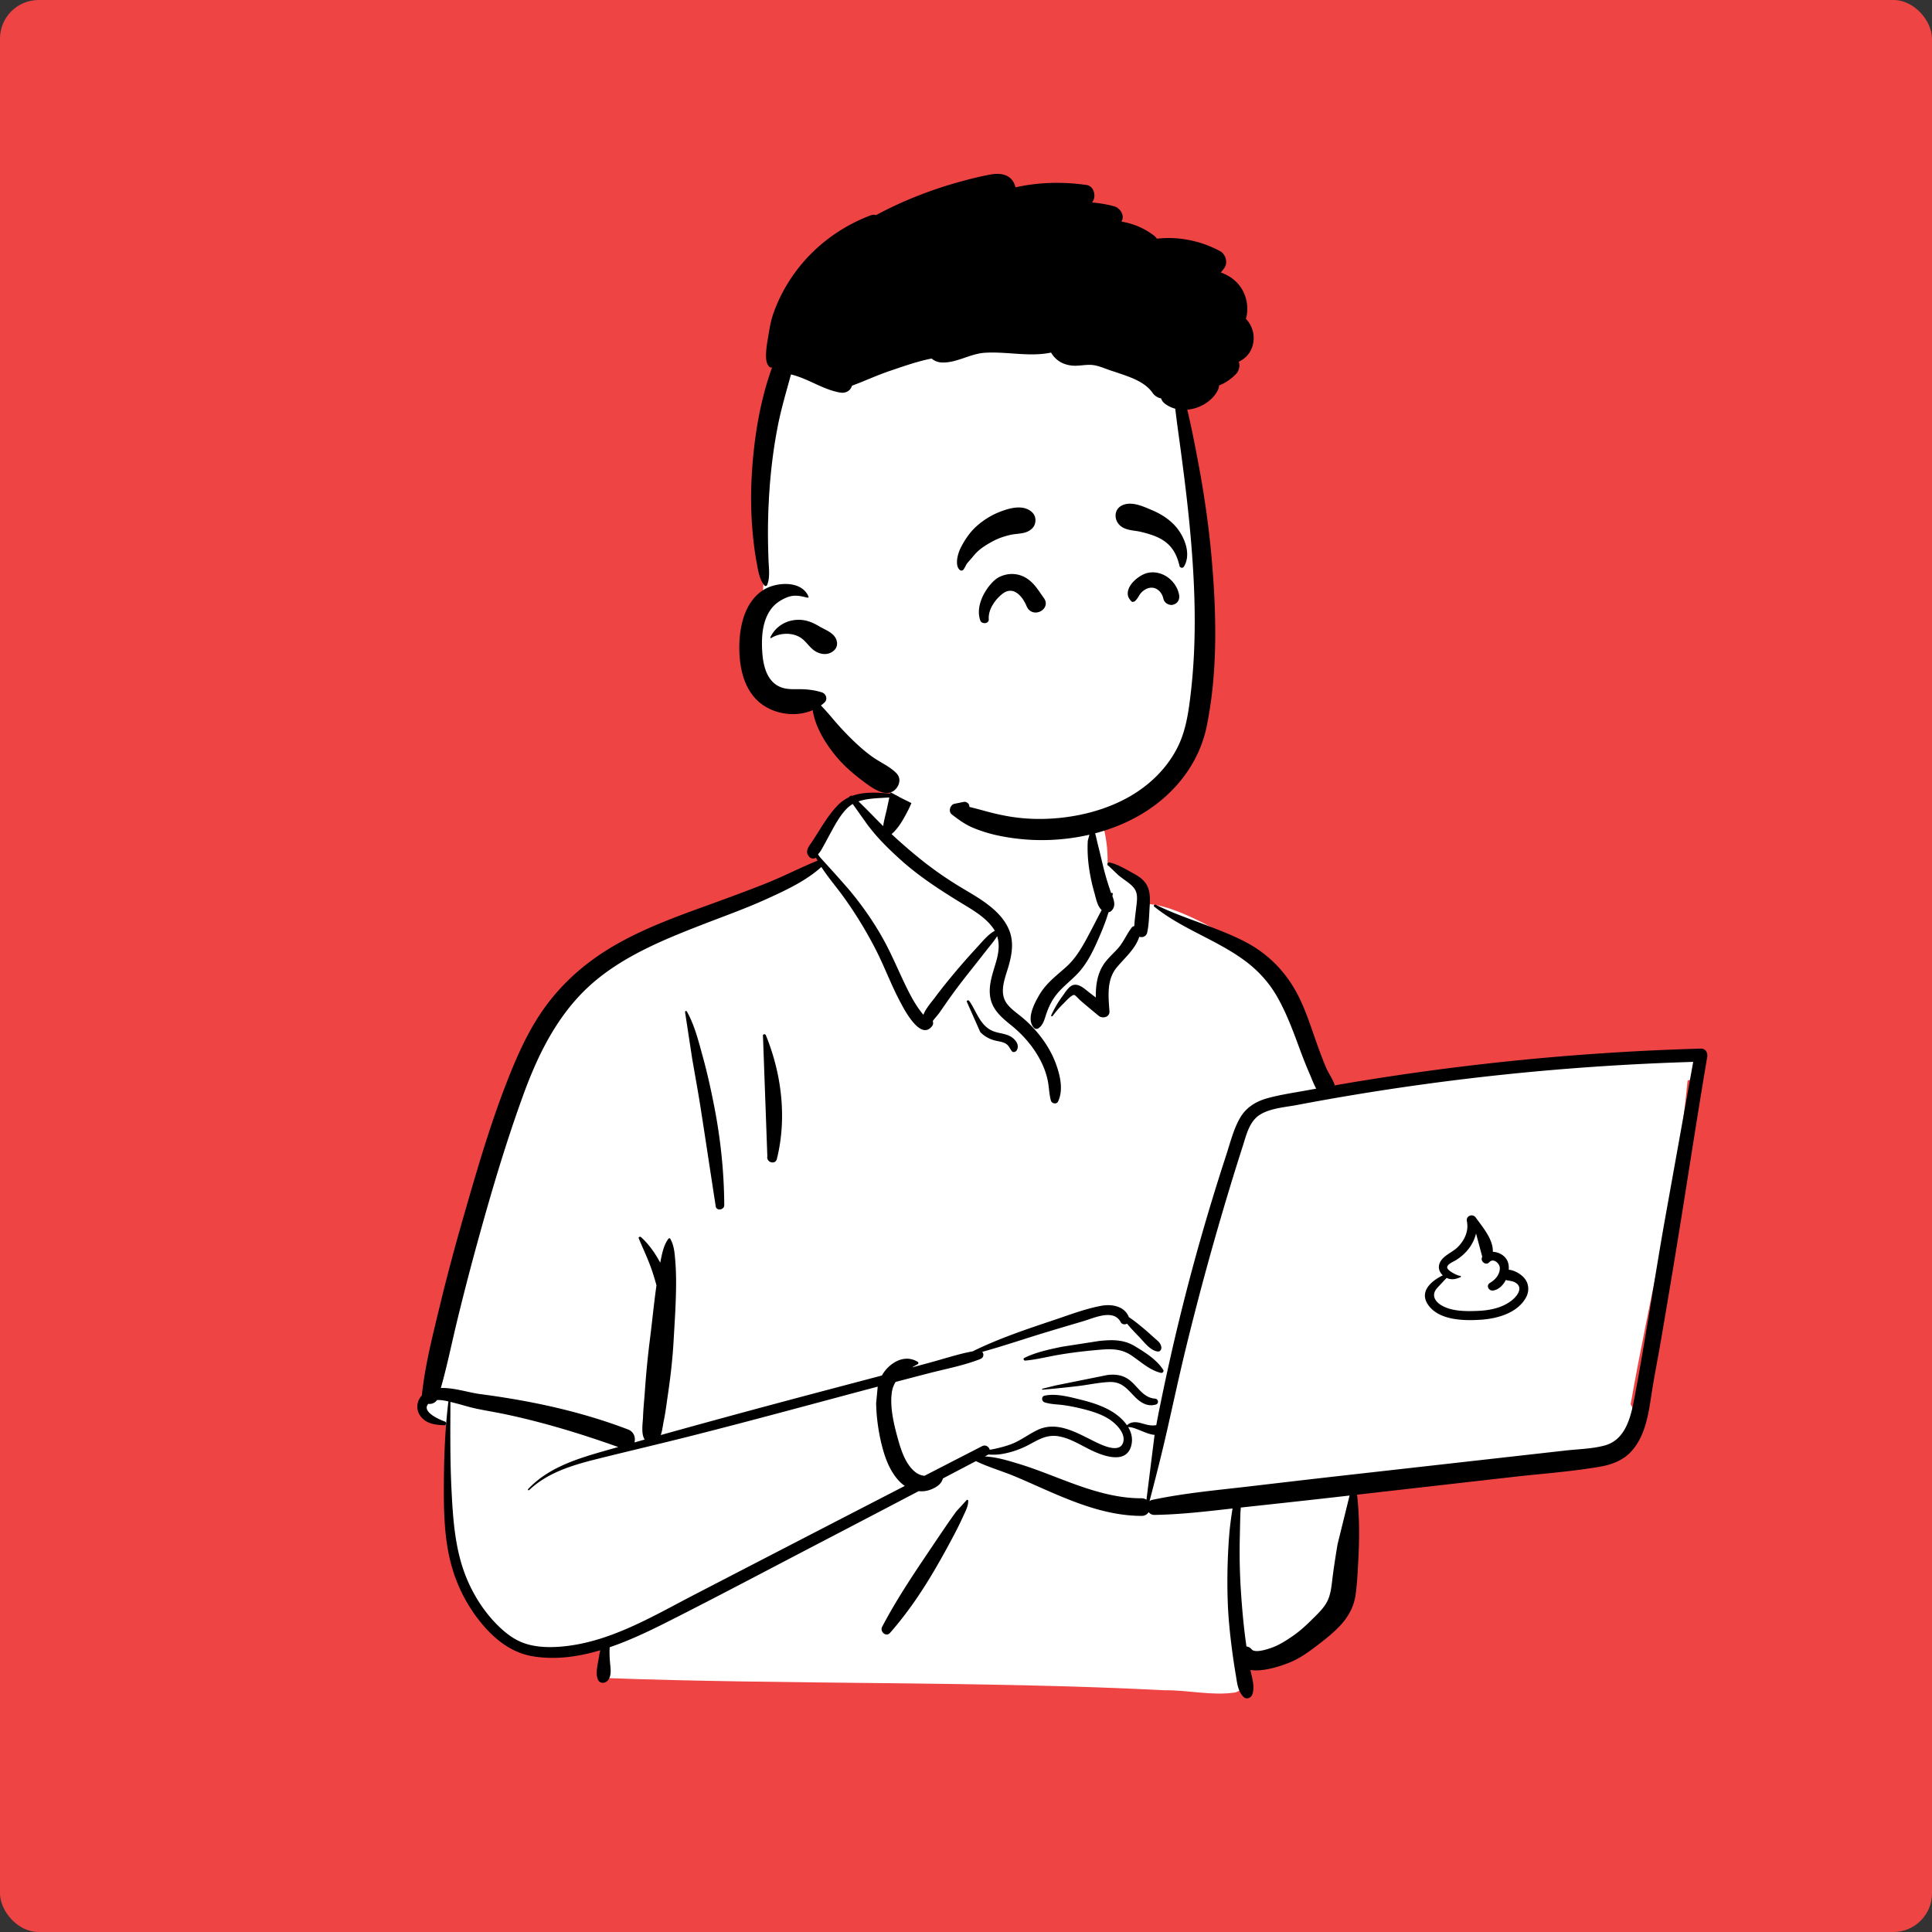 <svg viewBox="-305 -150 1500 1500" xmlns="http://www.w3.org/2000/svg"><rect x="-305" y="-150" width="1500" height="1500" fill="#333333" stroke="none"/><rect x="-305" y="-150" width="100%" height="100%" fill="#ef4444" rx="30"/><path d="m996.081 668.472-42.838 4.204c-68.388 5.225-136.749 16.137-204.613 22.686-1.69-2.75-4.997-2.297-7.005-.386-6.772-.593-14.362-5.77-20.496-.385-.199-.028-.398-.061-.6-.08-10.922-20.963-18.47-43.322-25.799-65.711-4.676-13.765-10.969-27.09-22.597-36.332-19.844-13.775-65.31-41.708-88.613-40.534-.386-4.172-2.33-8.472-5.525-11.25 7.04-12-21.103-19.828-23.088-18.437 1.272-40.088-17.585-74.902-59.165-82.885-37.25-7.762-90.233-9.066-110.267 29.863-2.202-.248-24.713-.366-26.89-.122-3.388-4.289-40.577 36.354-25.335 50.503-136.272 60.282-213.757 53.089-251.475 222.558-5.1 15.92-5.47 33.34-10.855 48.906-19.156 44.73-34.694 92.362-38.56 141.034-9.34 2.393-10.414 18.86.404 21.242 4.132.91 7.587 2.155 10.6 4.514-2.355 39.886 7.292 131 13.37 130.719 12.393 39.443 67.675 50.575 106.812 36.714-6.747 12.693 0 20.674 0 27.456 140.827 5.328 294.807 2.259 435.595 9.566 18.01-.256 36.951 4.423 54.714 1.73 10.833-2.597 10.851-19.63-.137-21.736l48.013-10.428c-1.073-.405 19.791-14.283 35.56-40.216 14.678-29.01 4.688-64.028 11.34-95.584 51.943-4.248 104.746-6.064 156.122-14.861 7.005 20.959 37.33-4.107 46.968-14.19l-.036-.047c4.664-1.276 8.405-5.648 8.53-10.824 3.271-4.674 3.958-11.262.821-15.78 14.378-82.967 36.3-167.68 44.222-251.427 2.8-.62 5.438-1.848 7.674-3.74l-.18-.181c3.788-4.224 4.525-11.515-1.792-15.104-5.095-2.898-9.349-2-14.879-1.455Z" fill="#FFF"/><path d="M388.072 460.183c4.243-10.663 18.586-6.518 16.987 4.684-.957 6.71-4.632 13.797-7.933 19.678-2.688 4.787-5.754 9.46-9.911 13.047a406.574 406.574 0 0 0 22.957 19.872c8.594 6.891 17.63 13.243 26.972 19.081 8.19 5.12 16.752 9.656 24.473 15.498 7.179 5.431 13.719 11.963 17.047 20.49 3.545 9.08 2.004 18.458-.606 27.532l-.3 1.026c-2.667 8.99-7.284 19.827-.882 28.297 3.259 4.312 7.997 7.366 12.088 10.813a93.91 93.91 0 0 1 10.179 9.975c6.825 7.802 12.376 16.581 15.879 26.363l.313.89c3.003 8.658 5.197 19.266 1.14 27.768-1.164 2.437-4.918 1.645-5.57-.728-1.474-5.376-1.397-11.006-2.633-16.458-1.286-5.67-3.426-11.052-6.221-16.144-5.408-9.85-12.732-18.265-21.385-25.379l-2.59-2.106c-6.75-5.54-12.952-11.417-14.322-20.585-1.466-9.809 2.464-19.153 4.99-28.437 1.762-6.47 2.337-12.672.434-18.519-2.325 3.795-5.497 7.397-8.006 10.61-4.997 6.401-10.041 12.763-15.072 19.137-5.158 6.536-10.19 13.175-14.98 19.986a1137.161 1137.161 0 0 0-6.376 9.18c-1.59 2.306-3.805 4.61-5.537 6.962.42 1.258.389 2.708-.374 3.738-9.185 12.41-22.252-13.484-25.66-20.026-6.94-13.323-12.105-27.477-19.068-40.797-7.215-13.808-15.431-27.248-24.588-39.854-5.54-7.625-11.747-14.787-16.814-22.654-11.937 10.824-27.645 18.08-42.073 24.66-15.853 7.23-32.322 13.134-48.575 19.404l-4.801 1.865c-28.005 10.93-56.694 22.937-79.971 42.35-27.353 22.813-43.535 54.61-55.582 87.535-13.868 37.905-25.341 76.833-36.036 115.736a2094.217 2094.217 0 0 0-15.548 59.96c-4.302 17.671-7.868 35.52-12.848 53.01 10.1-.358 21.619 3.552 30.242 4.681 39.299 5.144 78.069 13.344 115.172 27.541 4.583 1.754 5.909 6.331 4.91 10.041 2.644-.746 5.285-1.502 7.928-2.244-2.896-4.437-1.514-12.369-1.286-17.287l.014-.338c.234-6.553.945-13.113 1.406-19.654.878-12.469 2.02-24.847 3.54-37.244l.388-3.1c1.722-13.488 2.995-27.055 4.874-40.52l.222-1.54c-.901-3.446-1.95-6.849-3.051-10.237-2.934-9.025-7.075-17.52-10.704-26.26-.428-1.03 1.038-1.62 1.723-1.004 6.146 5.53 11.028 12.543 14.95 19.88.068-.347.128-.694.199-1.04l.447-2.203c1.104-5.372 2.446-11.024 5.742-15.38.35-.464 1.045-.56 1.377 0 3.154 5.336 3.507 12.095 3.992 18.168.549 6.87.618 13.827.52 20.716-.188 13.463-1.137 26.964-1.893 40.405-.742 13.208-2.198 26.25-4.075 39.327l-.357 2.453c-.918 6.225-1.67 12.528-2.88 18.71l-.341 1.683c-.647 3.066-1.045 7.39-2.333 10.98a9176.8 9176.8 0 0 1 99.579-27.148c24.033-6.414 48.09-12.732 72.139-19.09 1.269-2.287 2.849-4.423 4.82-6.332 6.498-6.292 15.108-9.099 23.005-4.256.642.395.696 1.401 0 1.782a146.319 146.319 0 0 0-4.518 2.56l14.44-3.912c10.793-2.925 21.715-6.58 32.762-8.619 20.347-10.04 42.23-17.309 63.665-24.492l2.526-.854c10.974-3.742 22.326-7.93 33.665-10.005 8.3-1.518 18.045.314 21.383 8.818 4.226 2.785 8.202 6.058 12.039 9.277 2.774 2.326 5.433 4.8 8.137 7.207l.498.438c2.21 1.918 3.962 3.202 4.505 6.255.28 1.577-.722 3.71-2.667 3.5-5.951-.637-10.79-7.535-14.826-11.654-3.118-3.184-6.261-6.476-9.107-9.975-1.66.903-3.933.741-4.99-1.259-5.475-10.369-20.476-3.184-28.776-.725l-11.89 3.52a2742.736 2742.736 0 0 0-17.82 5.334c-16.303 4.951-32.527 10.492-48.98 15.04 1.473 1.617 1.27 4.495-1.526 5.59-12.878 5.053-27.006 7.666-40.385 11.133a8404.297 8404.297 0 0 0-25.328 6.612 20.705 20.705 0 0 0-2.926 8.083c-1.611 11.351 1.495 24.447 4.52 35.425l.457 1.638c2.487 8.826 6.146 19.646 13.76 25.22 1.86 1.358 4.227 2.304 6.613 2.518a49608.132 49608.132 0 0 1 44.728-23.003c2.763-1.419 5.316.502 5.936 2.786 5.259-.863 10.506-2.223 15.285-3.845 8.03-2.727 14.3-7.928 21.828-11.525 14.566-6.958 29.44 1.59 42.482 8.087l3.006 1.477c5.848 2.838 18.016 8.29 20.822.528 2.714-7.508-5.867-15.532-11.41-18.91-6.605-4.03-14.297-6.186-21.763-7.982a136.661 136.661 0 0 0-12.92-2.474c-4.923-.693-10.01-.589-14.75-2.186-2.356-.792-2.718-4.534 0-5.152 7.298-1.66 16.008.151 23.624 2.002l3.98.981c7.674 1.883 15.42 4.246 22.41 8.002 5.082 2.732 10.446 6.882 13.95 11.962 3.043-2.827 6.83-2.73 10.775-1.683l2.14.596c3.537.98 6.403 1.654 9.844.975.46-2.503.926-5.007 1.425-7.51 4.903-24.615 10.28-49.135 16.213-73.524 10.234-42.068 22.076-83.674 35.426-124.853l1.34-4.117c3.079-9.419 5.557-19.68 10.52-28.334 4.696-8.182 12.218-12.895 21.155-15.39 10.142-2.833 20.799-4.315 31.145-6.228 2.308-.426 4.622-.83 6.932-1.25-1.952-3.525-3.41-7.526-4.722-10.596l-.23-.532c-2.82-6.429-5.353-12.973-7.8-19.553l-1.828-4.946c-4.417-11.91-8.976-23.626-15.185-34.766-6.536-11.724-15.207-21.309-26.016-29.242-22.038-16.176-48.601-24.427-69.976-41.714-.876-.708.247-1.919 1.136-1.47 14.433 7.251 30.014 12.182 45.026 18.086l2.96 1.168c11.867 4.704 23.917 9.825 34.187 17.44 11.45 8.492 20.468 19.038 27.246 31.58 6.68 12.361 10.953 26.198 15.666 39.402l1.26 3.518c1.9 5.276 3.865 10.536 6.115 15.67 1.786 4.076 5.119 8.73 6.634 13.385 4.145-.719 8.289-1.44 12.438-2.133a1993.737 1993.737 0 0 1 271.81-26.399c3.567-.1 5.407 3.3 4.877 6.407-8.735 51.681-16.502 103.54-25.024 155.26a9492.262 9492.262 0 0 1-11.397 67.673c-1.967 11.422-4.241 22.8-6.104 34.24-1.504 9.237-2.596 18.547-5.178 27.571-2.316 8.091-5.87 15.893-11.707 22.066-6.292 6.654-15.074 9.875-23.914 11.397-22.441 3.862-45.46 5.44-68.082 8.012l-120.447 13.703c1.76 16 1.892 31.748 1.084 47.933l-.46 8.836c-.377 7.106-.826 14.224-1.847 21.257-1.28 8.823-5.316 16.294-11.261 22.884-5.46 6.052-12.091 11.216-18.542 16.164-6.696 5.138-13.615 10.097-21.488 13.274l-1.022.406c-6.907 2.696-19.864 6.872-29.304 5.346 1.234 6.183 3.622 12.831 1.505 18.95-.982 2.84-4.697 4.257-6.973 1.84-4.51-4.79-4.861-11.119-5.93-17.369a496.632 496.632 0 0 1-2.92-19.574c-1.645-12.65-2.926-25.418-3.317-38.176a465.119 465.119 0 0 1 .459-39.31c.363-6.72.813-13.438 1.666-20.116a403.26 403.26 0 0 1 1.16-8.539c.156-1.036.328-2.067.513-3.096l-10.811 1.22c-16.577 1.85-33.161 3.521-49.855 3.781-1.977.03-3.498-.87-4.492-2.18-1.06 1.724-2.903 2.958-5.544 2.948-23.313-.087-45.023-7.71-66.227-16.694-10.688-4.53-21.21-9.434-31.914-13.925-9.991-4.192-20.672-7.183-30.422-11.905l-25.62 13.438a11.093 11.093 0 0 1-.685 1.81c-1.668 3.404-4.957 5.251-8.316 6.642-3.224 1.338-6.563 1.754-9.816 1.416a38410.106 38410.106 0 0 1-58.313 30.503l-19.452 10.14c-38.756 20.18-77.36 40.69-116.36 60.394l-2.87 1.445c-13.471 6.755-27.936 13.602-42.885 18.711-.266 3.784-.098 7.464.219 11.47l.076.871c.446 4.733 1.402 10.664-2.395 14.033-1.975 1.752-5.503 1.76-6.846-.883-2.437-4.79-.25-12.344.523-17.549.274-1.85.608-3.754 1.102-5.6-17.138 5.102-34.795 7.576-52.235 4.711-16.98-2.787-30.131-13.484-40.733-26.568-11.19-13.807-19.14-29.898-23.406-47.147-4.855-19.628-5.172-39.898-5.058-60.003.12-21.409.913-42.924 3.517-64.189-2.853-.67-6.017-1.25-8.9-1.05-1.428 2.284-4.198 3.246-6.701 2.95-5.443 6.002 8.363 12.137 12.775 13.673 1.532.534 1.368 3.022-.4 2.947l-1.112-.053c-6.818-.363-13.861-1.527-17.87-7.862-3.211-5.078-2.246-11.094 1.583-15.235 2.529-23.912 8.575-47.197 14.202-70.523 5.522-22.895 11.663-45.643 18.172-68.276l2.918-10.13c10.248-35.489 20.96-71.264 35.097-105.342 7.059-17.016 15.19-33.719 26.214-48.556 10.275-13.83 22.406-25.666 36.35-35.774 25.995-18.846 56.497-30.233 86.467-41.081l1.342-.486c15.53-5.618 31.024-11.303 46.378-17.39 13.579-5.383 26.588-12.208 40.103-17.672a69.458 69.458 0 0 1-1.271-2.418l-.25.21a2.556 2.556 0 0 1-.132.098c-1.36.942-3.36.48-4.48-.578-3.163-2.984-2.092-6.296.019-9.39l.275-.395c2.582-3.617 4.885-7.44 7.268-11.189l1.492-2.343c4-6.262 8.203-12.565 13.537-17.74a29.092 29.092 0 0 1 8.039-5.53c-.245-.518 1.903-1.577 2.512-1.044 9.077-3.322 19.52-2.626 29.416-1.71m356.624 544.951-12.62 1.435a8695.726 8695.726 0 0 1-41.665 4.62l-30.172 3.28c-.077 1.72-.286 3.401-.324 4.7-.197 6.697-.344 13.397-.483 20.096a465.159 465.159 0 0 0 .91 40.271c.858 12.986 1.986 25.974 3.74 38.873l.359 2.578.208 1.356c1.43.138 2.837.818 4.006 2.215 2.552 3.047 11.793.085 15.402-1.199 5.935-2.112 11.524-5.68 16.68-9.258 5.037-3.494 9.572-7.567 13.93-11.859l3.565-3.526c3.547-3.525 7.098-7.28 9.27-11.713 2.948-6.012 3.329-13.392 4.193-19.94 1.064-8.054 2.33-16.107 3.67-24.12m-357.024-122.35-1.31.343c-47.55 12.635-95.03 25.643-142.727 37.72-23.604 5.978-47.32 11.521-70.953 17.384l-3.826.957c-18.644 4.712-37.512 10.383-51.79 23.906-.526.498-1.291-.267-.795-.796 15.387-16.38 37.27-23.314 58.283-29.325 3.884-1.11 7.773-2.196 11.658-3.3-28.576-10.188-57.603-19.05-87.3-25.372-7.647-1.628-15.383-2.823-23.024-4.457-5.33-1.14-10.534-2.788-15.806-4.156l-4.147-1.043-.056 13.108c-.069 18.565-.036 37.115.912 55.677l.179 3.44c1.105 20.656 2.83 41.742 10.16 61.22 5.958 15.828 15.453 30.74 27.87 42.268 6.283 5.833 13.038 10.374 21.388 12.616 7.753 2.081 15.876 2.325 23.846 1.77 38.229-2.667 72.259-23.434 105.467-40.628 54.317-28.123 108.64-56.232 163.012-84.247a26.67 26.67 0 0 1-4.113-3.464c-7.291-7.53-11.137-17.838-13.663-27.82-2.69-10.627-4.297-22.016-4.484-32.986m70.402 75.126a.71.71 0 0 1 1.058.607c.168 4.153-2.127 8.25-3.842 11.99l-.181.4c-2.083 4.633-4.364 9.205-6.723 13.705a677.143 677.143 0 0 1-14.73 26.655c-10.283 17.641-21.711 34.54-35.22 49.9-3.05 3.47-8.068-.98-6.11-4.716 9.44-18.01 20.445-35.015 31.773-51.872 5.67-8.44 11.338-16.888 17.065-25.29a464.06 464.06 0 0 1 7.294-10.439l1.499-2.058m572.072-348.958c-47.717 1.441-95.378 4.553-142.868 9.43a1958.409 1958.409 0 0 0-159.31 23.007l-5.468 1.028c-9.118 1.728-20.257 2.441-28.375 7.312-8.56 5.135-10.872 15.867-13.72 24.717a1975.865 1975.865 0 0 0-9.786 31.31c-12.608 41.542-24.125 83.445-34.4 125.625-5.1 20.937-9.624 41.991-14.392 63.004-4.236 18.67-8.91 37.13-13.793 55.612a5.43 5.43 0 0 1 2.23-1.014c24.249-5.159 49-7.4 73.61-10.25l2.382-.279c25.459-2.994 50.918-5.966 76.392-8.83l168.659-18.967c9.947-1.118 20.603-1.27 30.283-3.939 16.458-4.54 20.315-22.94 23.076-37.593l.084-.443c8.325-44.273 14.952-88.93 22.716-133.316M591.405 964.028c-6.548-.432-15.51-6.429-20.478-5.999 2.608 4.376 3.785 9.367 2.282 14.697-4.183 14.832-23.1 7.158-32.212 2.627-7.471-3.717-14.685-8.265-22.956-10.006-9.37-1.97-15.718 1.756-23.634 6.051-6.502 3.527-13.583 6.06-20.865 7.371-3.872.698-7.55.772-11.221.5-.221.18-.47.347-.754.496l-1.942 1.02c8.78.401 17.725 3.111 25.897 5.592 8.468 2.57 16.78 5.668 25.05 8.836l8.134 3.127c20.066 7.683 40.836 14.98 62.552 14.916 1.56-.004 2.84.428 3.847 1.133m-30.336-96.835c6.469-.79 12.44.057 17.609 4.268 6.234 5.078 10.422 13.5 19.384 14.053 2.613.161 3.22 3.835.623 4.603-6.671 1.975-12.072-1.634-16.617-6.32l-3.056-3.193c-4.491-4.65-8.634-8.246-16.255-7.968-8.162.298-16.338 2.184-24.447 3.143a888.485 888.485 0 0 1-27.585 2.811c-.428.037-.501-.637-.1-.736l10.32-2.569m33.88-34.538 1.067-.107c9.393-.912 17.984-.947 26.374 4.106l1.609.973c7.564 4.597 15.797 10.013 20.527 17.457.774 1.22-.505 2.652-1.8 2.342-9.091-2.182-15.737-8.852-23.382-13.844-8.58-5.602-17.443-4.678-27.226-3.808-9.472.843-18.94 2.001-28.318 3.58-8.813 1.482-17.654 3.822-26.556 4.568l.002-.018c-1.017-.002-1.597-1.529-.56-2.047 9.034-4.51 19.497-6.646 29.324-8.707m314.304-97.34c-.908-4.343 4.434-6.357 6.909-2.912l.527.727c5.349 7.328 13.085 16.524 12.692 25.844 4.702.103 9.577 2.96 11.409 7.203.846 1.963 1.134 4.29.947 6.697 4.274.332 8.935 3.138 11.548 5.87 4.33 4.53 4.672 10.93 1.566 16.221-6.775 11.536-21.574 15.732-34.067 16.67l-.445.031c-12.904.892-31.498.651-40.346-10.42-8.535-10.679.898-19.325 10.57-24.02-2.517-2.299-3.821-5.596-2.595-9.073 2.153-6.11 9.754-8.472 14.049-12.72 5.235-5.18 8.695-12.285 7.316-19.713m7.012 8.986c-1.424 6.184-4.92 11.84-9.79 16.322a38.135 38.135 0 0 1-6.062 4.551l-.26.151c-1.92 1.078-6.641 3.098-6.278 5.517.374 2.486 8.065 6.377 10.16 6.38.478 0 .748.744.26.96-3.798 1.678-7.116 2.397-10.83.624-2.482 2.534-4.893 5.156-7.281 7.755-4.224 4.6-2.78 9.455 2.21 12.88 8.019 5.501 20.207 5.367 29.562 4.967 9.416-.402 19.48-2.502 26.836-8.774l.32-.279c3.998-3.555 7.649-9.579 1.528-13.003-2.398-1.34-4.987-1.262-7.263-1.914-2.13 4.175-5.586 7.52-9.802 8.164-3.407.521-5.753-3.76-2.654-5.81l.696-.432c3.892-2.484 7.213-6.31 7.125-11.293-.06-3.459-4.89-7.827-8.037-4.577l-.143.155c-2.634 2.968-7.271-.772-5.54-4.06l.084-.15M226.862 635.675c-.012-.743 1.033-1.02 1.398-.378 6.112 10.753 9.308 23.934 12.564 35.781 3.409 12.41 6.162 24.946 8.636 37.574 5.008 25.571 7.677 50.995 7.859 77.057.024 3.721-6.038 4.711-6.631.898-3.937-25.35-7.71-50.728-11.676-76.072-1.996-12.747-4.32-25.445-6.541-38.154m54.9-17.977c-.45-1.483 1.707-1.979 2.259-.623 12.266 30.11 16.42 64.231 8.546 95.996-1.206 4.86-8.322 2.754-7.413-2.044M445.588 627.65c-.062-1.11 1.379-1.285 1.922-.52 5.812 8.188 8.223 19.155 18.42 23.387 5.09 2.113 10.82 1.745 15.318 5.314 3.007 2.387 5.313 6.155 3.056 9.77-.728 1.168-2.766 1.753-3.754.484-1.442-1.849-2.205-4.063-4.164-5.449-2.763-1.955-6.49-2.076-9.657-2.995-4.098-1.188-7.71-3.267-10.668-6.356m86.625-160.218c.599-.305 1.174-.11 1.557.408.547.738.48 1.456-.19 1.962.895 1.829 1.952 6.41 2.103 7.078a322.766 322.766 0 0 0 1.944 8.078c1.374 5.417 2.578 10.876 3.953 16.295 1.458 5.744 3.195 11.427 5.128 17.028.125.363.262.733.406 1.108l.22.568.054-.086c.393-.621 1.21-.187 1.114.469-.09.598-.211 1.193-.313 1.79l.203.537c1.264 3.403 2.13 6.987-.19 9.99-.868 1.122-1.823 1.787-3.013 1.985-1.908 6.29-4.302 12.463-6.865 18.391l-.751 1.732c-3.77 8.65-7.791 17.186-13.794 24.55-6.554 8.04-15.57 13.53-21.278 22.34-2.656 4.098-4.504 8.407-6.004 13.035l-.564 1.757c-1.065 3.274-2.293 6.446-5.364 8.366-.98.612-2.448.417-3.238-.418-6.297-6.66.295-19.099 4.092-25.548 5.278-8.968 12.917-14.705 20.566-21.47 8.245-7.294 13.504-17.05 18.59-26.66 3.117-5.889 6.125-11.904 9.292-17.818-3.31-2.923-4.368-8.732-5.49-12.77l-.101-.362c-1.853-6.466-3.325-13.1-4.255-19.763-.895-6.407-1.268-12.721-1.032-19.164l.069-1.64m15.453 18.724c-.731-1.002.479-2.137 1.482-1.928 6.099 1.26 12.06 4.952 17.534 7.937l.584.317c4.369 2.356 8.765 5.242 11.059 9.819 2.495 4.974 2.29 10.704 1.95 16.11l-.033.505c-.417 6.483-.484 13.22-1.856 19.585-.702 3.258-3.653 4.176-6.176 3.406-3.002 9.48-11.435 16.463-17.595 23.943-7.854 9.536-6.376 22.411-5.555 33.896.332 4.65-5.452 5.972-8.431 3.491l-6.865-5.702a926.266 926.266 0 0 1-3.424-2.863 201.91 201.91 0 0 1-2.9-2.485l-1.432-1.264c-.635-.568-3.436-3.697-4.255-3.827-1.983-.315-6.696 4.913-8.31 6.553l-.204.204c-3.036 2.977-5.78 6.18-8.334 9.577-.47.624-1.39.106-1.053-.615 2.29-4.904 4.952-9.593 8.113-13.98l.638-.875c2.103-2.834 4.926-7.838 8.638-8.675 4.533-1.02 9.059 3.524 12.357 6.047l.208.158a322.373 322.373 0 0 1 4.668 3.581c-.162-8.55.918-17.19 5.333-24.56 3.113-5.197 7.777-9.046 11.768-13.512 4.443-4.973 6.763-11.085 10.785-16.264.518-.666 1.232-1.025 2.005-1.139.155-4.163.768-8.368 1.242-12.487l.137-1.233c.479-4.474 1.61-9.94-.58-14.131-2.07-3.959-6.818-6.753-10.334-9.439l-2.872-2.227M357.074 474.24a22.351 22.351 0 0 0-5.11 4.034c-4.9 5.2-8.404 11.67-11.814 17.893-1.836 3.352-3.606 6.741-5.457 10.085a225.699 225.699 0 0 1-2.47 4.331c-.387.662-1.537 1.978-2.107 2.79a85.475 85.475 0 0 0 1.956 2.625c.255.33 17.836 19.481 23.964 26.976 9.384 11.481 17.772 23.608 24.943 36.588 7.022 12.711 12.368 26.17 18.873 39.126 3.256 6.487 6.892 12.928 11.527 18.542.179.22.368.426.55.642 1.77-4.779 6.303-9.896 8.529-12.834l.208-.277c5.049-6.806 10.38-13.407 15.829-19.896a534.15 534.15 0 0 1 15.304-17.424l1.966-2.134c3.64-3.933 8.266-9.818 13.596-12.628a25.53 25.53 0 0 0-1.992-3.019c-4.994-6.526-12.054-11.262-19.02-15.535l-4.517-2.747c-17.028-10.377-33.79-21.235-48.573-34.718-7.821-7.134-15.534-14.607-22.108-22.928l-2.325-2.942m16.66-21.687c-7.974.67-16.585.51-23.954 3.108 6.55 6.193 12.778 12.88 19.175 19.177.569-4.259 1.733-8.466 2.719-12.619"/><g><path d="M613.417 151.809c-7.078-25.496-6.066-28.254-16.615-52.607-34.98-70.75-268.739-47.06-292.596 23.563-12.942 38.314-9.902 92.273-13.27 125.496-1.032 17.614-2.045 35.23-3.094 52.843-.362 6.083-.729 12.166-1.102 18.248-.727 11.84-1.434 23.68-2.094 35.524-4.395 36.486 13.941 40.197 45.392 39.117 8.315 20.061 21.782 36.807 38.417 50.432-4.015 10.922 10.545 16.576 18.399 20.943 42.733 23.86 95.224 38.415 142.557 24.998 13.908-3.942 71.342-17.596 89-59.862 8.673-20.755 26.302-128.24 3.054-224.929l-8.048-53.766Z" fill="#FFF"/><path d="M481.79-8.723c-3.79-6.49-11.18-6.94-17.79-5.771-7.3 1.301-14.55 3.121-21.71 5.051-23.16 6.26-45.96 15.06-67.17 26.489-1.22-.419-2.6-.429-4.06.121-23.309 8.769-43.78 23.98-58.55 44.07-7.24 9.85-13.049 20.689-17.09 32.23-1.683 4.808-2.582 9.623-3.43 14.566l-.896 5.238c-.856 5.059-1.646 10.412-1.264 15.456.2 2.51 1.55 6.959 4.57 6.68-9.82 27.109-14.42 57.4-15.87 86.08-.74 14.57-.43 29.019.971 43.529.7 7.231 1.57 14.441 2.93 21.58 1.12 5.881 2.08 13.33 6.11 18.011.66.77 1.83.27 2.09-.561h.01l.191-.484c1.694-4.51 1.343-10.14 1.025-15.232a134.97 134.97 0 0 1-.207-3.904c-.24-7.08-.42-14.179-.41-21.259.03-13.88.63-27.85 1.89-41.68 1.25-13.78 3.14-27.53 5.831-41.1 2.66-13.451 6.55-26.47 10.17-39.66 13.15 3.119 24.53 11.64 38.04 14.05 4.13.739 8.01-1.08 9.31-5.29 0-.01 0-.01.01-.02 9.96-3.69 19.659-8.24 29.739-11.621 10.2-3.42 21.23-7.399 32.08-9.469 2.21 1.93 5.25 3.03 8.39 3.08 6.127.101 11.84-1.85 17.56-3.804 5.019-1.714 10.043-3.43 15.36-3.766 7.096-.443 14.224.051 21.312.542 10.194.706 20.307 1.407 30.128-.692.86 1.54 1.94 2.97 3.19 4.21 3.57 3.559 7.94 5.34 12.9 5.88 2.697.286 5.39.034 8.078-.218 2.755-.258 5.504-.516 8.242-.192 4.77.58 9.57 2.81 14.11 4.32 4.36 1.439 8.74 2.85 13.04 4.47 7.09 2.67 14.75 6.339 19.18 12.75l.217.301a10.445 10.445 0 0 0 6.473 4.069c.42 1.469 1.38 2.91 3.02 4.15 2.42 1.83 5.12 3.09 7.95 3.85 1.27 10.74 2.81 21.46 4.24 32.16 2.78 20.87 5.4 41.79 7.32 62.75 3.86 42.14 5.39 84.33.42 126.46-1.72 14.569-3.79 29.239-10.64 42.41-5.39 10.37-12.82 19.3-21.74 26.84-18.19 15.37-42.08 23.71-65.47 26.64-13.91 1.75-28.31 1.7-42.15-.55-6.8-1.111-13.58-2.67-20.21-4.521l-2.331-.637a472.333 472.333 0 0 0-4.676-1.226l-4.683-1.206c.46-2.05-1.96-4.271-4.18-3.86-2.42.44-4.82.97-7.25 1.459-3.4.671-5.04 5.981-2.17 8.231 5.52 4.33 10.9 8.18 17.43 10.79 6.07 2.42 12.24 4.32 18.63 5.66 13.46 2.819 27.33 3.98 41.07 3.369 26.94-1.209 54.32-8.84 76.73-24.179 22.04-15.08 38.56-37.34 44.01-63.75 8.552-41.479 7.726-85.53 4.175-127.578l-.265-3.073c-2.18-24.849-5.76-49.599-10.38-74.109-2.6-13.78-5.28-27.641-8.54-41.33 9.69-.85 19.22-6.481 23.64-14.96.64-1.22.96-2.53.97-3.8 4.9-1.971 9.4-4.971 13.16-8.881 2.45-2.549 3.32-6.299 2.24-9.599 5.32-2.581 9.47-6.88 11.01-13.651 1.69-7.42-.79-14.819-5.53-19.649 2.27-7.58.97-16.45-3.26-23.34-3.89-6.351-9.66-10.25-16.18-12.66 1-1.17 1.93-2.38 2.82-3.65 2.85-4.08.82-10.621-3.38-12.89-14.99-8.1-32.28-11.571-49.07-9.68-.69-.99-1.52-1.86-2.42-2.53-7.51-5.7-16.1-9.23-25.09-10.741.17-.379.34-.759.5-1.139 1.81-4.32-1.99-9.59-6.06-10.69a96.258 96.258 0 0 0-17.27-3.01c.27-.411.52-.83.77-1.26 2.42-4.191.49-11.521-5.01-12.31-18.45-2.66-37.2-2.22-55.26 1.84-.25-1.39-.77-2.801-1.59-4.2ZM287.86 307.936c9.63-6.039 29.5-7.619 34.87 5.25.22.52-.4.98-.86.86l-1.313-.331c-5.048-1.251-9.41-1.97-14.586.102-4.55 1.82-8.97 4.669-11.98 8.589-7.116 9.271-7.887 21.863-7.224 33.108l.034.543c.62 9.869 3.15 21.889 12.8 26.769 4.644 2.346 9.648 2.302 14.688 2.257l.802-.007c6.05-.04 12.23.62 18.01 2.481 3.23 1.039 4.75 5.319 2.07 7.83-.89.83-1.82 1.609-2.8 2.309 2.93 3.122 5.81 6.281 8.6 9.611a231.28 231.28 0 0 0 15.01 16.279c5.08 4.99 10.46 9.82 16.26 13.961 6.1 4.341 13.4 7.389 18.68 12.709 3.44 3.461 2.85 8.291 0 11.791-7.076 8.698-19.118-.446-25.883-5.59l-.817-.621c-7.03-5.32-13.71-11.06-19.4-17.82-5.8-6.9-10.82-14.24-14.53-22.47-2.18-4.84-3.57-9.409-4.32-14.189-12.16 5.28-27.49 3.599-38.39-3.831-14.47-9.859-18.53-27.958-18.581-44.48l.001-.979c.107-16.058 4.326-35.017 18.86-44.131Zm27.88 23.281-.446-.005c-9.641-.034-17.977 4.917-22.184 13.525-.189.4.22.91.641.64 6.85-4.31 17.23-4.59 23.81.389 3.5 2.641 5.85 6.551 9.42 9.16 4.78 3.481 11.45 4.221 15.87-.24 2.44-2.459 2.54-5.859 1.14-8.829-2.34-4.921-8.68-7.03-13.1-9.66l-.47-.278c-4.55-2.657-9.325-4.586-14.68-4.702Z" fill-rule="evenodd"/><path d="M613.373 290.646c.326-.143.618-.382.83-.728 2.775-4.549 3.064-9.977 1.836-15.295-1.476-6.392-5.14-12.605-9.095-16.808-4.985-5.298-11.049-9.002-17.698-11.808-.484-.205-.979-.417-1.483-.633-6.799-2.91-15.166-6.325-21.898-2.844-2.704 1.399-4.192 3.733-4.609 6.279-.442 2.704.341 5.66 2.206 7.972 3.095 3.838 7.877 4.632 12.625 5.325 1.515.22 3.019.44 4.443.776 4.899 1.16 10.074 2.613 14.574 4.902 9.149 4.651 13.436 11.865 15.643 21.56.09.393.29.714.553.956a1.938 1.938 0 0 0 2.073.346Zm-116.979-30.393c-3.325 3.24-7.26 3.74-11.241 4.187-2.212.25-3.978.452-5.716.844-4.776 1.079-9.498 2.702-13.805 5.041-4.503 2.445-9.41 5.393-12.94 9.17-.84.9-1.63 1.842-2.423 2.787a74.07 74.07 0 0 1-2.152 2.492c-.842.92-1.642 1.882-2.438 2.843-.492.81-.59 1.01-.689 1.217-.149.312-.322.661-.52 1.036a20.32 20.32 0 0 1-.922 1.582c-.554.93-.851 1.187-1.108 1.301-.426.19-.83.284-1.222.233-.367-.047-.714-.224-1.056-.513-1.707-1.442-2.21-3.81-2.158-6.322.078-3.812 1.484-8.034 2.78-10.629 3.015-6.03 7.195-12.298 12.222-16.798 5.736-5.137 12.012-9.026 19.22-11.706 4.479-1.666 9.665-3.195 14.545-3.002 3.513.14 6.866 1.183 9.636 3.791 1.7 1.6 2.517 3.878 2.517 6.153 0 2.32-.848 4.655-2.53 6.293Zm106.24 59.136c1.844.553 3.145.291 4.807-.575 1.278-.665 2.148-1.716 2.647-2.943.511-1.256.618-2.704.366-4.046-1.049-5.571-4.412-10.514-8.951-13.699-4.412-3.094-9.914-4.523-15.455-3.333-4.045.87-10.041 4.709-13.198 9.39-1.346 1.997-2.179 4.136-2.269 6.249-.086 2.014.427 4.046 3.095 6.723a2.7 2.7 0 0 0 .801.125 2.83 2.83 0 0 0 1.797-.677c1.195-1.05 2.037-2.38 2.904-3.81.463-.766.924-1.536 1.512-2.214 1.759-2.027 4.312-3.746 6.993-4.194 2.484-.415 4.723.321 6.498 1.71 2.075 1.624 3.532 4.116 4.071 6.779.22 1.079.784 2.05 1.566 2.833a6.835 6.835 0 0 0 2.816 1.682Zm-118.46-9.219c-2.426-1.552-5.281-2.085-8.445-.645-2.473 1.124-6.81 4.873-9.828 9.8-2.065 3.372-3.529 7.326-3.224 11.446.07.957-.283 1.662-.84 2.184-.44.412-1.077.714-1.824.809a4.74 4.74 0 0 1-1.922-.172c-1.098-.343-1.68-1.056-1.898-1.637-2.113-5.612-1.203-11.875 1.166-17.525 3.196-7.625 9-14.012 12.803-16.071 6.508-3.526 14.185-3.688 20.702-.097 5.547 3.057 9.016 7.991 12.466 13.021.734 1.07 1.461 2.131 2.214 3.174 1.507 2.09 1.657 4.162 1.074 5.939-.647 1.968-2.296 3.63-4.359 4.499-1.906.804-4.118.917-6.076.091-1.654-.697-3.171-2.057-4.132-4.364-1.617-3.886-4.312-8.172-7.876-10.452Z" fill-rule="evenodd"/></g></svg>